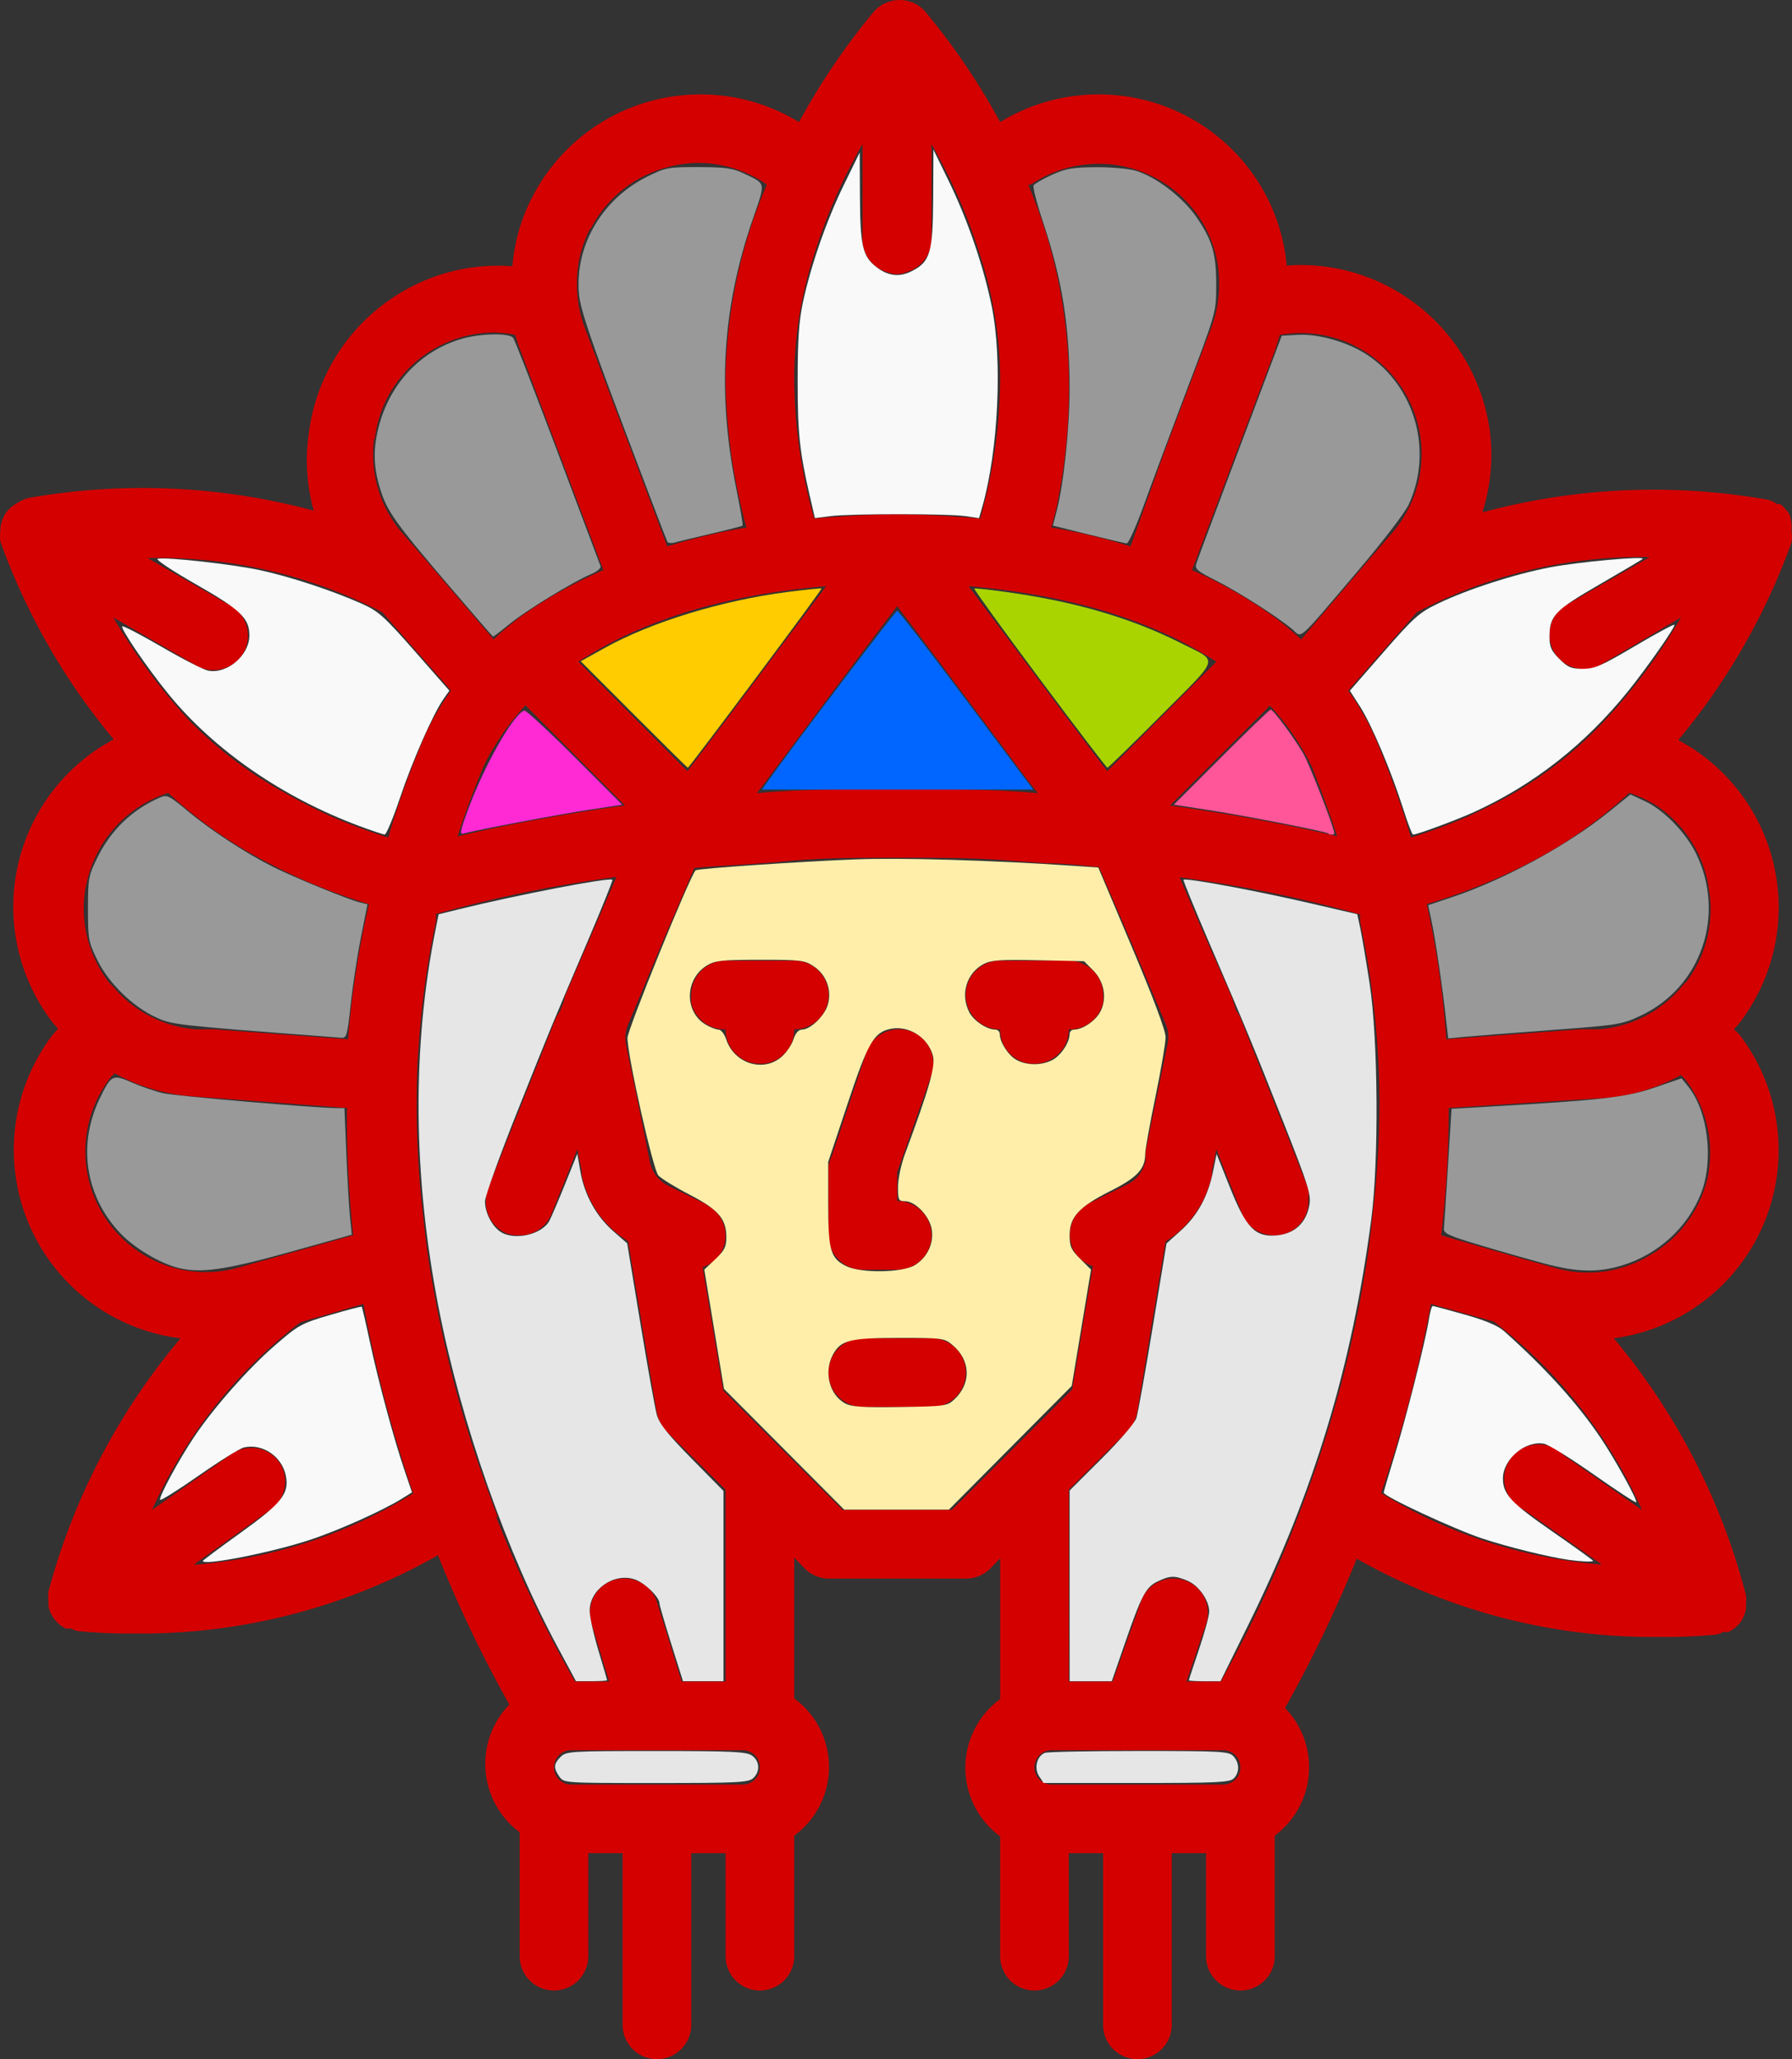 <?xml version="1.0" encoding="UTF-8" standalone="no"?>
<svg
   xmlns:dc="http://purl.org/dc/elements/1.1/"
   xmlns:cc="http://creativecommons.org/ns#"
   xmlns:rdf="http://www.w3.org/1999/02/22-rdf-syntax-ns#"
   xmlns:svg="http://www.w3.org/2000/svg"
   xmlns="http://www.w3.org/2000/svg"
   xmlns:sodipodi="http://sodipodi.sourceforge.net/DTD/sodipodi-0.dtd"
   xmlns:inkscape="http://www.inkscape.org/namespaces/inkscape"
   viewBox="0 0 52.213 59.987"
   x="0px"
   y="0px"
   version="1.1"
   id="svg12"
   sodipodi:docname="Natives.svg"
   inkscape:version="0.92.2 (5c3e80d, 2017-08-06)"
   width="52.213"
   height="59.987">
  <rect x="0" y="0" width="52.213" height="59.987" fill="#333333" stroke="none"/>
  <defs
     id="defs16" />
  <sodipodi:namedview
     pagecolor="#ffffff"
     bordercolor="#666666"
     borderopacity="1"
     objecttolerance="10"
     gridtolerance="10"
     guidetolerance="10"
     inkscape:pageopacity="0"
     inkscape:pageshadow="2"
     inkscape:window-width="1366"
     inkscape:window-height="705"
     id="namedview14"
     showgrid="false"
     inkscape:zoom="11.8"
     inkscape:cx="10.308707"
     inkscape:cy="30.840948"
     inkscape:window-x="-8"
     inkscape:window-y="-8"
     inkscape:window-maximized="1"
     inkscape:current-layer="svg12" />
  <title
     id="title2">indian-chief</title>
  <path
     inkscape:connector-curvature="0"
     id="path4"
     d="m 52.141,14.987 a 1.12,1.12 0 0 0 -0.27,-0.3 h -0.09 a 0.79,0.79 0 0 0 -0.28,-0.13 v 0 a 19.13,19.13 0 0 0 -8.31,0.37 5.48,5.48 0 0 0 0.22,-2.35 5.58,5.58 0 0 0 -2.32,-3.84 5.5,5.5 0 0 0 -3.6,-1 5.47,5.47 0 0 0 -0.58,-2 5.51,5.51 0 0 0 -7.77,-2.18 19.72,19.72 0 0 0 -2.2,-3.24 c 0,0 0,0 0,0 a 1,1 0 0 0 -1.46,0 c 0,0 0,0 0,0 a 19.72,19.72 0 0 0 -2.2,3.24 5.51,5.51 0 0 0 -7.78,2.2 5.26,5.26 0 0 0 -0.57,2 5.51,5.51 0 0 0 -3.61,1 5.58,5.58 0 0 0 -2.32,3.84 5.48,5.48 0 0 0 0.14,2.28 19.13,19.13 0 0 0 -8.31,-0.37 v 0 a 1,1 0 0 0 -0.28,0.12 l -0.09,0.05 a 1,1 0 0 0 -0.32,0.31 1.12,1.12 0 0 0 -0.13,0.39 c 0,0 0,0.06 0,0.1 a 1,1 0 0 0 0,0.3 c 0,0 0,0 0,0 a 19,19 0 0 0 3.3,5.76 l -0.34,0.2 a 5.53,5.53 0 0 0 -1.43,8.06 l 0.15,0.17 -0.15,0.17 a 5.53,5.53 0 0 0 3.72,8.85 19.08,19.08 0 0 0 -3.85,7.38 v 0 a 1.51,1.51 0 0 0 0,0.3 c 0,0 0,0.07 0,0.1 a 0.84,0.84 0 0 0 0.16,0.38 0.88,0.88 0 0 0 0.34,0.29 0.33,0.33 0 0 0 0.15,0 0.76,0.76 0 0 0 0.21,0.08 15.56,15.56 0 0 0 1.63,0.07 17.53,17.53 0 0 0 8.86,-2.28 36.87,36.87 0 0 0 2.08,4.35 2.48,2.48 0 0 0 0.3,3.72 v 3.61 a 1,1 0 0 0 2,0 v -3 h 1 v 5 a 1,1 0 0 0 2,0 v -5 h 1 v 3 a 1,1 0 0 0 2,0 v -3.51 a 2.48,2.48 0 0 0 0,-4 v -4.1 l 0.29,0.3 a 1,1 0 0 0 0.71,0.31 h 4 a 1,1 0 0 0 0.71,-0.29 l 0.29,-0.3 v 4.1 a 2.48,2.48 0 0 0 0,4 v 3.49 a 1,1 0 0 0 2,0 v -3 h 1 v 5 a 1,1 0 0 0 2,0 v -5 h 1 v 3 a 1,1 0 0 0 2,0 v -3.51 a 2.48,2.48 0 0 0 0.3,-3.72 38.23,38.23 0 0 0 2.09,-4.35 17.48,17.48 0 0 0 8.85,2.28 15.56,15.56 0 0 0 1.63,-0.07 0.76,0.76 0 0 0 0.21,-0.08 0.33,0.33 0 0 0 0.15,0 1,1 0 0 0 0.35,-0.29 1,1 0 0 0 0.15,-0.38 c 0,0 0,-0.07 0,-0.1 a 1.51,1.51 0 0 0 0,-0.3 v 0 a 19.08,19.08 0 0 0 -3.85,-7.48 5.53,5.53 0 0 0 3.65,-8.86 l -0.15,-0.14 0.15,-0.17 a 5.53,5.53 0 0 0 -1.43,-8.06 l -0.34,-0.2 a 19,19 0 0 0 3.3,-5.76 c 0,0 0,0 0,0 a 1,1 0 0 0 0,-0.3 c 0,0 0,-0.07 0,-0.1 a 1.12,1.12 0 0 0 -0.06,-0.41 z m -15,-4.76 0.15,-0.47 a 3.52,3.52 0 0 1 3.28,5.76 l -0.66,0.76 -2,2.35 a 9.51,9.51 0 0 0 -0.77,-0.64 13.31,13.31 0 0 0 -2.41,-1.38 z m 1.83,14.14 c -0.9,-0.22 -1.88,-0.41 -2.88,-0.59 -0.66,-0.11 -1.32,-0.22 -2,-0.31 l 2.91,-2.91 a 7,7 0 0 1 0.88,1.16 5.37,5.37 0 0 1 0.36,0.66 c 0.26,0.67 0.51,1.33 0.72,1.99 z m -8.92,-19 a 3.53,3.53 0 0 1 5.09,1.3 3.41,3.41 0 0 1 0.38,1.58 3.56,3.56 0 0 1 -0.22,1.28 l -1.36,3.6 -1,2.79 a 17.73,17.73 0 0 0 -2.31,-0.55 c 0.06,-0.21 0.11,-0.41 0.16,-0.62 a 17,17 0 0 0 0.35,-3.76 14.9,14.9 0 0 0 -1.18,-5.6 z m 2.09,12.42 a 15,15 0 0 1 1.87,0.7 11.92,11.92 0 0 1 1.43,0.79 l -3.18,3.19 -1.26,-1.67 -1.64,-2.2 -1.14,-1.52 c 0.6,0.05 1.16,0.12 1.71,0.21 a 18.49,18.49 0 0 1 2.21,0.5 z m -1.9,5.32 c -1.34,-0.12 -2.71,-0.12 -4.1,-0.12 -1.39,0 -2.76,0 -4.09,0.12 l 0.29,-0.38 1.7,-2.28 1.26,-1.68 0.84,-1.11 0.84,1.11 1.26,1.68 1.7,2.28 z m -6.52,-15.69 a 16,16 0 0 1 1,-2.46 c 0.14,-0.27 0.27,-0.52 0.41,-0.76 v 2.79 a 1,1 0 0 0 0.72,0.94 0.68,0.68 0 0 0 0.56,0 1,1 0 0 0 0.73,-0.94 v -2.79 c 0.14,0.24 0.27,0.49 0.41,0.76 a 16,16 0 0 1 1,2.46 11.81,11.81 0 0 1 0.59,3.57 15.29,15.29 0 0 1 -0.58,4.12 c -0.78,-0.07 -1.58,-0.12 -2.42,-0.12 -0.84,0 -1.64,0.05 -2.42,0.12 a 15.29,15.29 0 0 1 -0.58,-4.12 11.81,11.81 0 0 1 0.58,-3.57 z m 0.35,9.66 -1.14,1.52 -1.64,2.2 -1.26,1.67 -3.18,-3.19 a 11.92,11.92 0 0 1 1.43,-0.79 15,15 0 0 1 1.86,-0.7 18.49,18.49 0 0 1 2.21,-0.5 c 0.56,-0.09 1.12,-0.16 1.72,-0.21 z m -5.86,6.39 c -0.69,0.09 -1.35,0.2 -2,0.31 -1,0.18 -2,0.37 -2.88,0.59 0.21,-0.66 0.46,-1.32 0.74,-2 a 5.37,5.37 0 0 1 0.36,-0.66 7,7 0 0 1 0.88,-1.16 z m -1,-16.8 a 3.5,3.5 0 0 1 2.22,-1.79 3.3,3.3 0 0 1 0.92,-0.13 3.55,3.55 0 0 1 1.91,0.57 l 0.08,0.07 a 14.9,14.9 0 0 0 -1.2,5.6 16.87,16.87 0 0 0 0.45,3.75 c 0.05,0.22 0.1,0.42 0.16,0.63 a 17.73,17.73 0 0 0 -2.31,0.55 l -1.05,-2.79 -1.36,-3.6 a 3.56,3.56 0 0 1 -0.22,-1.28 3.41,3.41 0 0 1 0.38,-1.58 z m -6.29,6.11 a 3.49,3.49 0 0 1 1.47,-2.45 3.53,3.53 0 0 1 2,-0.64 3.18,3.18 0 0 1 0.62,0.07 c 0.05,0.16 0.1,0.32 0.16,0.47 l 2.41,6.38 a 13.31,13.31 0 0 0 -2.44,1.38 9.51,9.51 0 0 0 -0.76,0.64 l -2,-2.34 -0.67,-0.77 a 3.51,3.51 0 0 1 -0.81,-2.74 z m -7.62,5.21 2.42,1.4 a 1.003,1.003 0 0 0 1,-1.74 l -2.42,-1.39 a 14.16,14.16 0 0 1 6.84,1.58 l 2,2.28 a 7.68,7.68 0 0 0 -0.83,1.48 26.89,26.89 0 0 0 -1,2.8 15.7,15.7 0 0 1 -1.68,-0.62 c -0.45,-0.21 -0.9,-0.43 -1.35,-0.69 a 11.94,11.94 0 0 1 -2.77,-2.1 17.16,17.16 0 0 1 -2.21,-3 z m -0.8,7.86 a 3.53,3.53 0 0 1 1.64,-2.4 3.72,3.72 0 0 1 0.76,-0.35 13.25,13.25 0 0 0 2.33,1.72 16.87,16.87 0 0 0 3.52,1.52 27.52,27.52 0 0 0 -0.61,3.94 l -3.89,-0.29 h -0.54 a 3.5,3.5 0 0 1 -2.41,-1.24 l -0.11,-0.11 a 3.51,3.51 0 0 1 -0.69,-2.82 z m 1.64,10.68 a 3.52,3.52 0 0 1 -0.91,-5.15 l 0.11,-0.11 a 5.54,5.54 0 0 0 2.26,0.67 l 4.51,0.34 a 31.75,31.75 0 0 0 0.18,3.71 l -2.38,0.67 -1,0.28 a 3.49,3.49 0 0 1 -2.77,-0.41 z m 1.5,9.06 2.23,-1.6 a 1,1 0 0 0 0.27,-1.38 1,1 0 0 0 -1.39,-0.25 l -2.32,1.63 a 14.12,14.12 0 0 1 4.33,-5.47 l 1.83,-0.53 a 38.72,38.72 0 0 0 1.45,5.52 14.15,14.15 0 0 1 -6.44,2.08 z m 8.86,-1.39 c -0.24,-0.64 -0.48,-1.3 -0.71,-2 a 34.71,34.71 0 0 1 -1.18,-4.75 c -0.12,-0.65 -0.21,-1.32 -0.28,-2 a 29.09,29.09 0 0 1 -0.19,-3 c 0,-0.65 0,-1.32 0.06,-2 a 25.31,25.31 0 0 1 0.5,-3.6 2.07,2.07 0 0 0 0,-0.22 38.3,38.3 0 0 1 5.26,-1.08 l -0.62,1.44 -0.89,2.06 c 0,0.14 -0.09,0.27 -0.13,0.41 a 1,1 0 0 0 -0.11,0.17 l -0.43,1.08 -0.78,1.95 -0.79,2 a 0.92,0.92 0 0 0 -0.05,0.28 1,1 0 0 0 0.61,1 1,1 0 0 0 0.37,0.05 1,1 0 0 0 0.93,-0.63 l 0.45,-1.12 0.3,-0.76 0.13,0.64 v 0.1 a 2.94,2.94 0 0 0 1.35,1.94 l 0.46,2.76 0.38,2.24 a 1.12,1.12 0 0 0 0.28,0.54 l 1.72,1.7 v 5.59 h -1.28 l -0.72,-2.32 a 1.002,1.002 0 1 0 -1.9,0.64 l 0.51,1.68 h -1 a 36.52,36.52 0 0 1 -2.29,-4.79 z m 7.14,7.79 h -5 a 0.5,0.5 0 0 1 0,-1 h 5 a 0.5,0.5 0 0 1 0,1 z m 6.09,-8 h -3.18 l -3.48,-3.48 -0.6,-3.59 a 1,1 0 0 0 0.57,-0.49 1,1 0 0 0 -0.38,-1.28 c 0,0 -0.05,0 -0.08,-0.06 l -1.12,-0.55 a 1,1 0 0 1 -0.53,-0.71 l -0.05,-0.25 -0.13,-0.65 -0.41,-2 -0.1,-0.5 a 1,1 0 0 1 0.06,-0.58 l 1,-2.4 0.93,-2.16 c 0.51,-0.05 1,-0.07 1.56,-0.11 l 0.85,-0.06 c 1.17,-0.13 2.33,-0.13 3.5,-0.13 1.17,0 2.33,0 3.47,0.1 l 0.85,0.06 c 0.52,0 1,0.06 1.56,0.11 l 0.93,2.16 1,2.38 a 1,1 0 0 1 0.07,0.6 l -0.1,0.5 -0.41,2 -0.13,0.65 v 0.26 a 1,1 0 0 1 -0.52,0.69 l -1.13,0.56 c 0,0 -0.05,0 -0.08,0.06 a 1,1 0 0 0 -0.38,1.28 1,1 0 0 0 0.57,0.49 l -0.6,3.59 z m 7.91,8 h -5 a 0.5,0.5 0 0 1 0,-1 h 5 a 0.5,0.5 0 0 1 0,1 z m 4.35,-16.56 c -0.07,0.68 -0.16,1.35 -0.28,2 a 34.71,34.71 0 0 1 -1.18,4.75 c -0.23,0.72 -0.47,1.38 -0.71,2 a 36.52,36.52 0 0 1 -2.25,4.81 h -1 l 0.57,-1.68 a 1.002,1.002 0 1 0 -1.9,-0.64 l -0.82,2.32 h -1.28 v -5.59 l 1.71,-1.7 a 1.12,1.12 0 0 0 0.28,-0.54 l 0.37,-2.24 0.46,-2.75 a 3,3 0 0 0 1.35,-1.94 v -0.11 l 0.13,-0.64 0.3,0.76 0.45,1.12 a 1,1 0 0 0 0.95,0.63 1,1 0 0 0 0.37,-0.07 1,1 0 0 0 0.61,-1 0.92,0.92 0 0 0 0,-0.28 l -0.79,-2 -0.78,-1.95 -0.43,-1.08 a 1,1 0 0 0 -0.11,-0.17 4.28,4.28 0 0 0 -0.14,-0.43 l -0.88,-2 -0.62,-1.45 a 38,38 0 0 1 5.26,1.08 2.07,2.07 0 0 0 0,0.22 25.31,25.31 0 0 1 0.5,3.6 c 0.05,0.68 0.07,1.35 0.06,2 a 29.09,29.09 0 0 1 -0.2,2.97 z m 7.85,8.56 -2.29,-1.6 a 1,1 0 1 0 -1.14,1.6 l 2.26,1.59 a 14.44,14.44 0 0 1 -6.43,-2.08 38.72,38.72 0 0 0 1.45,-5.51 l 1.83,0.51 a 14.15,14.15 0 0 1 4.32,5.49 z m 1.94,-9.8 a 3.53,3.53 0 0 1 -1.64,2.34 3.48,3.48 0 0 1 -2.83,0.41 l -1,-0.28 -2.32,-0.67 a 31.75,31.75 0 0 0 0.22,-3.71 l 4.51,-0.29 a 5.54,5.54 0 0 0 2.26,-0.67 1.14,1.14 0 0 0 0.11,0.11 3.51,3.51 0 0 1 0.69,2.73 z m 0,-8.34 a 3.51,3.51 0 0 1 -0.64,2.75 1.14,1.14 0 0 0 -0.11,0.11 3.5,3.5 0 0 1 -2.46,1.28 h -0.54 l -3.89,0.29 a 27.52,27.52 0 0 0 -0.57,-3.94 16.87,16.87 0 0 0 3.57,-1.52 13.25,13.25 0 0 0 2.33,-1.72 3.72,3.72 0 0 1 0.76,0.35 3.53,3.53 0 0 1 1.55,2.37 z m -3,-4.88 a 11.66,11.66 0 0 1 -2.64,2.12 c -0.45,0.26 -0.9,0.48 -1.35,0.69 a 15.7,15.7 0 0 1 -1.68,0.62 26.89,26.89 0 0 0 -1,-2.8 7.68,7.68 0 0 0 -0.83,-1.48 l 2,-2.28 a 14.16,14.16 0 0 1 6.79,-1.61 l -2.42,1.39 a 1.003,1.003 0 0 0 1,1.74 l 2.33,-1.37 a 16.75,16.75 0 0 1 -2.22,3 z m -14.64,8.24 a 1.43,1.43 0 0 0 0,-0.22 1,1 0 0 0 -1,-1 h -2 a 1,1 0 0 0 0,2 1,1 0 0 0 0.89,1 h 0.11 a 1,1 0 0 0 1,-1 1,1 0 0 0 1,-0.78 z m -5,9.78 h -2 a 1,1 0 0 0 0,2 h 2 a 1,1 0 0 0 0,-2 z m -3,-3 a 1,1 0 0 0 1,1 h 1 a 1,1 0 0 0 0,-2 v -0.84 l 1,-2.84 a 1.002,1.002 0 1 0 -1.9,-0.64 l -1,3 a 1.19,1.19 0 0 0 -0.1,0.32 z m -1,-8 h -2 a 1,1 0 0 0 -1,1 1.43,1.43 0 0 0 0,0.22 1,1 0 0 0 1,0.78 1,1 0 0 0 1,1 h 0.11 a 1,1 0 0 0 0.89,-1 1,1 0 0 0 0,-2 z"
     style="fill:#d40000" />
  <path
     style="fill:#ffeeaa;fill-opacity:1;stroke:none;stroke-width:0.085;stroke-opacity:1"
     d="m 22.845,42.218 -1.75,-1.758 -0.287,-1.737 -0.287,-1.737 0.322,-0.304 c 0.266,-0.251 0.321,-0.362 0.321,-0.636 -5.17e-4,-0.541 -0.234,-0.811 -1.074,-1.245 -0.415,-0.214 -0.823,-0.466 -0.908,-0.559 -0.156,-0.172 -0.899,-3.484 -0.899,-4.005 0,-0.243 1.818,-4.716 1.985,-4.883 0.052,-0.052 3.083,-0.259 4.668,-0.319 1.353,-0.051 3.967,0.026 6.286,0.184 l 0.778,0.053 0.981,2.322 c 0.627,1.484 0.981,2.43 0.981,2.621 0,0.164 -0.133,0.947 -0.297,1.739 -0.163,0.792 -0.297,1.535 -0.297,1.651 0,0.448 -0.23,0.697 -1.007,1.087 -0.921,0.463 -1.196,0.759 -1.196,1.291 0,0.329 0.044,0.427 0.312,0.693 l 0.312,0.309 -0.281,1.695 -0.281,1.695 -1.789,1.801 -1.789,1.801 h -1.527 -1.527 z m 4.967,-1.457 c 0.493,-0.463 0.469,-1.134 -0.055,-1.575 -0.242,-0.204 -0.289,-0.21 -1.561,-0.21 -1.454,0 -1.71,0.067 -1.937,0.506 -0.258,0.498 -0.091,1.148 0.36,1.399 0.186,0.103 0.505,0.125 1.603,0.108 1.323,-0.02 1.378,-0.028 1.59,-0.228 z m -1.159,-3.903 c 0.373,-0.228 0.568,-0.651 0.491,-1.065 -0.071,-0.379 -0.48,-0.8 -0.776,-0.8 -0.186,0 -0.203,-0.034 -0.203,-0.414 0,-0.228 0.09,-0.657 0.2,-0.953 0.718,-1.937 0.899,-2.577 0.815,-2.88 -0.145,-0.524 -0.696,-0.875 -1.217,-0.776 -0.498,0.095 -0.671,0.393 -1.267,2.184 l -0.565,1.695 v 1.212 c 0,1.364 0.067,1.599 0.525,1.824 0.426,0.21 1.635,0.193 1.997,-0.027 z m -3.89,-6.062 c 0.14,-0.118 0.299,-0.347 0.352,-0.508 0.064,-0.194 0.15,-0.294 0.253,-0.294 0.247,0 0.665,-0.406 0.755,-0.733 0.117,-0.422 -0.046,-0.863 -0.408,-1.107 -0.268,-0.181 -0.375,-0.194 -1.568,-0.193 -1.118,2.8e-4 -1.314,0.021 -1.55,0.165 -0.646,0.394 -0.664,1.351 -0.033,1.724 0.135,0.08 0.303,0.145 0.373,0.145 0.071,0 0.171,0.128 0.222,0.284 0.23,0.698 1.067,0.969 1.602,0.518 z m 7.896,0.086 c 0.25,-0.129 0.506,-0.512 0.506,-0.757 0,-0.072 0.059,-0.131 0.131,-0.131 0.251,0 0.629,-0.259 0.766,-0.524 0.2,-0.387 0.113,-0.878 -0.215,-1.206 l -0.262,-0.262 -1.333,-0.028 c -1.112,-0.023 -1.376,-0.005 -1.594,0.111 -0.501,0.268 -0.684,0.885 -0.416,1.403 0.129,0.25 0.512,0.506 0.757,0.506 0.072,0 0.131,0.059 0.131,0.131 0,0.236 0.252,0.625 0.488,0.753 0.302,0.164 0.728,0.165 1.04,0.004 z"
     id="path816"
     inkscape:connector-curvature="0" />
  <path
     style="fill:#e6e6e6;fill-opacity:1;stroke:none;stroke-width:0.085;stroke-opacity:1"
     d="M 16.269,48.023 C 14.764,45.242 13.441,41.478 12.781,38.098 12.031,34.26 12.002,30.498 12.694,27.064 l 0.086,-0.429 0.612,-0.151 c 1.661,-0.411 4.375,-0.933 4.452,-0.856 0.017,0.017 -0.301,0.806 -0.705,1.753 -1.089,2.548 -1.056,2.468 -2.069,5.007 -0.516,1.294 -0.939,2.468 -0.939,2.61 0,0.321 0.193,0.706 0.442,0.88 0.393,0.275 1.214,0.095 1.435,-0.314 0.056,-0.104 0.262,-0.587 0.457,-1.071 l 0.355,-0.882 0.092,0.524 c 0.12,0.681 0.462,1.299 0.962,1.736 l 0.4,0.35 0.385,2.331 c 0.212,1.282 0.427,2.483 0.48,2.669 0.072,0.256 0.322,0.569 1.018,1.276 l 0.923,0.937 v 2.771 2.771 h -0.59 -0.59 l -0.343,-1.09 c -0.188,-0.6 -0.343,-1.131 -0.343,-1.18 0,-0.181 -0.437,-0.603 -0.723,-0.697 -0.607,-0.2 -1.312,0.294 -1.31,0.918 5.34e-4,0.171 0.115,0.689 0.254,1.151 0.139,0.462 0.253,0.853 0.253,0.869 0,0.016 -0.204,0.029 -0.453,0.029 h -0.453 z"
     id="path818"
     inkscape:connector-curvature="0" />
  <path
     style="fill:#e6e6e6;fill-opacity:1;stroke:none;stroke-width:0.085;stroke-opacity:1"
     d="m 31.165,46.199 v -2.777 l 0.932,-0.929 c 0.531,-0.529 0.967,-1.039 1.014,-1.185 0.045,-0.141 0.261,-1.342 0.479,-2.67 l 0.398,-2.414 0.415,-0.373 c 0.487,-0.437 0.795,-1.001 0.94,-1.719 l 0.104,-0.515 0.38,0.951 c 0.485,1.214 0.745,1.481 1.384,1.42 0.516,-0.05 0.853,-0.369 0.942,-0.893 0.05,-0.299 -0.04,-0.585 -0.759,-2.403 -0.898,-2.271 -1.071,-2.688 -2.18,-5.27 -0.417,-0.971 -0.746,-1.778 -0.731,-1.793 0.063,-0.062 2.132,0.322 3.732,0.694 l 1.331,0.309 0.085,0.395 c 0.047,0.217 0.17,0.945 0.274,1.617 0.25,1.615 0.274,5.181 0.046,6.901 -0.569,4.302 -1.665,7.911 -3.585,11.801 l -0.805,1.631 h -0.461 c -0.253,0 -0.461,-0.012 -0.461,-0.026 0,-0.014 0.133,-0.422 0.297,-0.906 0.163,-0.484 0.296,-0.978 0.296,-1.097 -4.83e-4,-0.328 -0.307,-0.763 -0.634,-0.899 -0.373,-0.156 -0.502,-0.153 -0.861,0.017 -0.352,0.167 -0.476,0.401 -0.97,1.831 l -0.373,1.08 -0.614,3.54e-4 -0.614,3.54e-4 z"
     id="path820"
     inkscape:connector-curvature="0" />
  <path
     style="fill:#e6e6e6;fill-opacity:1;stroke:none;stroke-width:0.085;stroke-opacity:1"
     d="m 30.275,51.742 c -0.152,-0.232 -0.063,-0.589 0.17,-0.678 0.077,-0.03 1.314,-0.054 2.748,-0.054 2.418,0 2.617,0.011 2.747,0.155 0.177,0.195 0.18,0.471 0.007,0.644 -0.116,0.116 -0.492,0.133 -2.837,0.133 h -2.704 z"
     id="path822"
     inkscape:connector-curvature="0" />
  <path
     style="fill:#e6e6e6;fill-opacity:1;stroke:none;stroke-width:0.085;stroke-opacity:1"
     d="m 16.297,51.754 c -0.174,-0.249 -0.166,-0.37 0.038,-0.574 0.162,-0.162 0.282,-0.169 2.778,-0.169 2.224,0 2.636,0.019 2.797,0.132 0.228,0.16 0.244,0.469 0.033,0.66 -0.137,0.124 -0.46,0.14 -2.834,0.14 -2.673,0 -2.68,-4.68e-4 -2.811,-0.188 z"
     id="path824"
     inkscape:connector-curvature="0" />
  <path
     style="fill:#ff2ad4;fill-opacity:1;stroke:none;stroke-width:0.085;stroke-opacity:1"
     d="m 13.624,23.622 c 0.468,-1.291 1.332,-2.819 1.652,-2.923 0.047,-0.015 0.708,0.596 1.469,1.358 l 1.384,1.386 -0.961,0.146 c -0.94,0.143 -3.358,0.602 -3.651,0.692 -0.129,0.04 -0.114,-0.048 0.107,-0.659 z"
     id="path826"
     inkscape:connector-curvature="0" />
  <path
     style="fill:#ffcc00;fill-opacity:1;stroke:none;stroke-width:0.085;stroke-opacity:1"
     d="m 18.47,20.815 -1.549,-1.551 0.702,-0.39 c 1.356,-0.754 3.399,-1.379 5.318,-1.628 0.534,-0.069 0.982,-0.115 0.996,-0.102 0.024,0.024 -3.855,5.222 -3.897,5.222 -0.012,0 -0.718,-0.698 -1.57,-1.551 z"
     id="path828"
     inkscape:connector-curvature="0" />
  <path
     style="fill:#0066ff;fill-opacity:1;stroke:none;stroke-width:0.085;stroke-opacity:1"
     d="m 22.381,22.747 c 0.77,-1.084 3.71,-4.957 3.761,-4.957 0.036,4.22e-4 0.942,1.173 2.014,2.606 l 1.949,2.605 h -3.953 -3.953 z"
     id="path830"
     inkscape:connector-curvature="0" />
  <path
     style="fill:#aad400;fill-opacity:1;stroke:none;stroke-width:0.085;stroke-opacity:1"
     d="m 30.289,19.773 c -1.063,-1.426 -1.918,-2.608 -1.9,-2.626 0.018,-0.018 0.526,0.04 1.129,0.128 1.913,0.281 3.513,0.76 4.912,1.471 1.086,0.552 1.145,0.344 -0.595,2.09 -0.838,0.841 -1.545,1.53 -1.569,1.53 -0.024,0 -0.914,-1.167 -1.977,-2.593 z"
     id="path832"
     inkscape:connector-curvature="0" />
  <path
     style="fill:#ff5599;fill-opacity:1;stroke:none;stroke-width:0.085;stroke-opacity:1"
     d="M 38.7,24.28 C 38.644,24.224 36.217,23.75 35.162,23.589 l -0.961,-0.147 1.384,-1.385 c 0.761,-0.762 1.408,-1.385 1.438,-1.385 0.075,0 0.676,0.808 0.95,1.279 0.182,0.312 0.904,2.17 0.904,2.326 0,0.048 -0.129,0.051 -0.177,0.004 z"
     id="path834"
     inkscape:connector-curvature="0" />
  <path
     style="fill:#f9f9f9;fill-opacity:1;stroke:none;stroke-width:0.085;stroke-opacity:1"
     d="m 5.91,45.472 c 0,-0.016 0.494,-0.385 1.099,-0.819 C 8.204,43.795 8.428,43.515 8.331,43.002 8.224,42.43 7.645,42.038 7.102,42.169 6.983,42.198 6.396,42.563 5.799,42.981 5.202,43.398 4.692,43.719 4.667,43.693 4.608,43.635 5.224,42.499 5.675,41.832 6.249,40.982 7.237,39.865 7.998,39.205 8.696,38.598 8.772,38.556 9.623,38.306 c 0.491,-0.144 0.903,-0.252 0.916,-0.238 0.013,0.013 0.122,0.48 0.241,1.038 0.247,1.152 0.702,2.837 1.014,3.751 l 0.21,0.618 -0.272,0.17 c -0.573,0.359 -1.875,0.943 -2.718,1.219 -1.135,0.372 -3.105,0.757 -3.105,0.608 z"
     id="path836"
     inkscape:connector-curvature="0" />
  <path
     style="fill:#f9f9f9;fill-opacity:1;stroke:none;stroke-width:0.085;stroke-opacity:1"
     d="M 10.486,24.07 C 8.233,23.232 6.235,21.852 4.902,20.212 4.291,19.461 3.503,18.305 3.561,18.246 3.586,18.222 4.103,18.491 4.711,18.844 5.318,19.198 5.926,19.509 6.06,19.536 6.615,19.647 7.266,19.093 7.266,18.51 c 0,-0.502 -0.257,-0.747 -1.567,-1.494 -0.69,-0.394 -1.182,-0.722 -1.105,-0.738 0.268,-0.054 2.187,0.16 2.99,0.334 0.879,0.19 2.122,0.601 2.97,0.981 0.473,0.212 0.645,0.367 1.536,1.383 l 1.003,1.144 -0.162,0.23 c -0.304,0.43 -0.908,1.797 -1.273,2.883 -0.201,0.595 -0.403,1.081 -0.45,1.078 -0.047,-0.002 -0.371,-0.111 -0.721,-0.241 z"
     id="path838"
     inkscape:connector-curvature="0" />
  <path
     style="fill:#f9f9f9;fill-opacity:1;stroke:none;stroke-width:0.085;stroke-opacity:1"
     d="m 23.599,14.471 c -0.303,-1.325 -0.358,-1.843 -0.358,-3.376 2.7e-5,-1.194 0.037,-1.74 0.154,-2.288 0.231,-1.08 0.694,-2.406 1.201,-3.44 l 0.453,-0.924 0.007,1.295 c 0.007,1.414 0.079,1.728 0.467,2.032 0.348,0.274 0.681,0.314 1.047,0.127 0.535,-0.273 0.611,-0.537 0.62,-2.141 l 0.007,-1.398 0.454,0.932 c 0.545,1.121 1.009,2.476 1.245,3.636 0.317,1.561 0.192,4.2 -0.277,5.843 l -0.093,0.326 -0.386,-0.058 c -0.503,-0.075 -3.335,-0.077 -3.933,-0.002 l -0.464,0.058 -0.142,-0.622 z"
     id="path840"
     inkscape:connector-curvature="0" />
  <path
     style="fill:#f9f9f9;fill-opacity:1;stroke:none;stroke-width:0.085;stroke-opacity:1"
     d="m 40.888,23.573 c -0.347,-1.097 -0.921,-2.458 -1.259,-2.986 l -0.298,-0.465 0.98,-1.124 c 0.892,-1.023 1.036,-1.151 1.595,-1.419 0.869,-0.417 2.205,-0.848 3.251,-1.05 0.835,-0.161 2.797,-0.339 2.702,-0.246 -0.023,0.023 -0.587,0.357 -1.253,0.742 -1.311,0.758 -1.459,0.913 -1.459,1.531 0,0.287 0.053,0.405 0.288,0.64 0.246,0.246 0.347,0.288 0.685,0.288 0.343,0 0.549,-0.09 1.534,-0.673 0.626,-0.37 1.137,-0.644 1.137,-0.608 0,0.099 -0.807,1.252 -1.342,1.917 -1.258,1.564 -2.753,2.739 -4.505,3.538 -0.504,0.23 -1.657,0.657 -1.773,0.656 -0.027,-1.02e-4 -0.154,-0.334 -0.283,-0.742 z"
     id="path842"
     inkscape:connector-curvature="0" />
  <path
     style="fill:#f9f9f9;fill-opacity:1;stroke:none;stroke-width:0.085;stroke-opacity:1"
     d="m 45.699,45.44 c -0.581,-0.082 -1.763,-0.374 -2.509,-0.62 -0.804,-0.266 -2.873,-1.228 -2.873,-1.336 1.42e-4,-0.032 0.136,-0.497 0.301,-1.033 0.34,-1.101 0.924,-3.41 1.014,-4.01 0.033,-0.218 0.084,-0.396 0.113,-0.395 0.03,0.001 0.451,0.114 0.936,0.251 0.603,0.17 0.964,0.322 1.144,0.483 1.229,1.099 2.139,2.106 2.82,3.12 0.418,0.622 1.077,1.817 1.029,1.865 -0.019,0.019 -0.577,-0.346 -1.239,-0.811 -0.662,-0.465 -1.311,-0.868 -1.443,-0.894 -0.542,-0.108 -1.201,0.445 -1.202,1.01 -6.1e-4,0.459 0.232,0.708 1.438,1.544 0.654,0.453 1.189,0.838 1.189,0.856 0,0.037 -0.35,0.023 -0.72,-0.029 z"
     id="path844"
     inkscape:connector-curvature="0" />
  <path
     style="fill:#999999;fill-opacity:1;stroke:none;stroke-width:0.085;stroke-opacity:1"
     d="M 5.2,36.937 C 4.653,36.801 3.901,36.351 3.491,35.912 2.475,34.826 2.257,33.325 2.917,31.977 c 0.327,-0.669 0.368,-0.687 0.939,-0.436 0.267,0.117 0.677,0.256 0.91,0.309 0.366,0.082 4.429,0.429 5.05,0.431 l 0.22,8.41e-4 0.055,1.34 c 0.03,0.737 0.079,1.566 0.107,1.843 l 0.052,0.503 -1.81,0.505 c -1.87,0.522 -2.591,0.625 -3.241,0.464 z"
     id="path846"
     inkscape:connector-curvature="0" />
  <path
     style="fill:#999999;fill-opacity:1;stroke:none;stroke-width:0.085;stroke-opacity:1"
     d="M 9.343,30.185 C 5.149,29.868 5.013,29.852 4.547,29.638 3.869,29.327 3.171,28.647 2.84,27.975 2.578,27.442 2.563,27.362 2.563,26.476 c 0,-0.885 0.015,-0.966 0.276,-1.496 0.394,-0.801 1.014,-1.396 1.816,-1.744 0.212,-0.092 0.268,-0.065 0.805,0.384 0.665,0.556 1.689,1.227 2.484,1.628 0.601,0.303 2.202,0.959 2.547,1.043 l 0.216,0.053 -0.191,0.956 c -0.105,0.526 -0.239,1.404 -0.297,1.952 -0.099,0.919 -0.12,0.995 -0.28,0.98 -0.095,-0.008 -0.363,-0.03 -0.596,-0.047 z"
     id="path848"
     inkscape:connector-curvature="0" />
  <path
     style="fill:#999999;fill-opacity:1;stroke:none;stroke-width:0.085;stroke-opacity:1"
     d="m 13.114,17.102 c -1.604,-1.88 -1.834,-2.202 -2.035,-2.853 -0.201,-0.651 -0.213,-1.168 -0.042,-1.826 0.327,-1.257 1.221,-2.202 2.41,-2.55 0.555,-0.162 1.393,-0.178 1.506,-0.029 0.044,0.058 0.626,1.555 1.293,3.326 0.667,1.771 1.23,3.266 1.251,3.322 0.021,0.056 -0.098,0.159 -0.269,0.23 -0.519,0.217 -1.885,1.051 -2.376,1.451 -0.255,0.208 -0.475,0.376 -0.487,0.373 -0.012,-0.003 -0.575,-0.653 -1.251,-1.445 z"
     id="path850"
     inkscape:connector-curvature="0" />
  <path
     style="fill:#999999;fill-opacity:1;stroke:none;stroke-width:0.085;stroke-opacity:1"
     d="M 19.446,15.784 C 19.422,15.745 18.842,14.226 18.158,12.408 17.179,9.806 16.904,8.986 16.868,8.552 16.75,7.147 17.547,5.79 18.874,5.137 19.393,4.881 19.476,4.866 20.358,4.868 c 0.78,0.002 0.997,0.033 1.315,0.186 0.656,0.315 0.639,0.231 0.258,1.336 -0.895,2.595 -1.042,5.076 -0.468,7.9 0.111,0.547 0.189,1.006 0.174,1.022 -0.015,0.015 -0.424,0.12 -0.907,0.232 -0.483,0.112 -0.96,0.228 -1.06,0.258 -0.1,0.029 -0.201,0.021 -0.224,-0.018 z"
     id="path852"
     inkscape:connector-curvature="0" />
  <path
     style="fill:#999999;fill-opacity:1;stroke:none;stroke-width:0.085;stroke-opacity:1"
     d="m 31.705,15.567 -1.027,-0.255 0.113,-0.435 c 0.202,-0.779 0.374,-2.411 0.374,-3.556 0,-1.819 -0.213,-3.161 -0.768,-4.832 C 30.213,5.937 30.087,5.446 30.116,5.399 c 0.029,-0.047 0.267,-0.184 0.53,-0.304 0.4,-0.183 0.605,-0.219 1.282,-0.224 0.443,-0.003 0.967,0.043 1.164,0.103 0.601,0.182 1.375,0.775 1.774,1.358 0.463,0.677 0.575,1.069 0.571,2.008 -0.003,0.758 -0.008,0.777 -0.854,3.008 -0.468,1.235 -1.033,2.751 -1.256,3.369 -0.223,0.618 -0.448,1.119 -0.5,1.113 -0.052,-0.005 -0.557,-0.124 -1.122,-0.264 z"
     id="path854"
     inkscape:connector-curvature="0" />
  <path
     style="fill:#999999;fill-opacity:1;stroke:none;stroke-width:0.085;stroke-opacity:1"
     d="m 37.648,18.327 c -0.431,-0.363 -1.579,-1.094 -2.229,-1.421 -0.54,-0.27 -0.612,-0.333 -0.562,-0.49 0.031,-0.099 0.604,-1.632 1.273,-3.408 l 1.216,-3.228 0.481,-0.026 c 0.599,-0.032 1.453,0.216 2.005,0.581 1.404,0.93 1.927,2.807 1.214,4.36 -0.111,0.242 -0.768,1.098 -1.529,1.992 -1.77,2.079 -1.563,1.897 -1.869,1.639 z"
     id="path856"
     inkscape:connector-curvature="0" />
  <path
     style="fill:#999999;fill-opacity:1;stroke:none;stroke-width:0.085;stroke-opacity:1"
     d="M 42.141,29.762 C 42.044,28.864 41.832,27.414 41.722,26.888 l -0.109,-0.52 0.687,-0.229 c 1.514,-0.504 3.357,-1.504 4.556,-2.471 l 0.649,-0.524 0.417,0.193 c 0.552,0.256 1.194,0.912 1.495,1.528 0.873,1.788 0.152,3.897 -1.615,4.724 -0.547,0.256 -0.655,0.273 -2.566,0.415 -1.097,0.081 -2.23,0.17 -2.518,0.197 l -0.523,0.049 z"
     id="path858"
     inkscape:connector-curvature="0" />
  <path
     style="fill:#999999;fill-opacity:1;stroke:none;stroke-width:0.085;stroke-opacity:1"
     d="M 45.021,36.815 C 44.601,36.703 43.762,36.464 43.156,36.283 42.217,36.004 42.057,35.931 42.071,35.792 c 0.009,-0.09 0.063,-0.912 0.119,-1.827 l 0.103,-1.664 1.025,-0.059 c 3.322,-0.19 4.064,-0.274 4.884,-0.556 l 0.794,-0.273 0.195,0.243 c 0.574,0.713 0.746,2.15 0.373,3.103 -0.389,0.993 -1.24,1.775 -2.285,2.099 -0.702,0.218 -1.32,0.206 -2.258,-0.044 z"
     id="path860"
     inkscape:connector-curvature="0" />
</svg>
